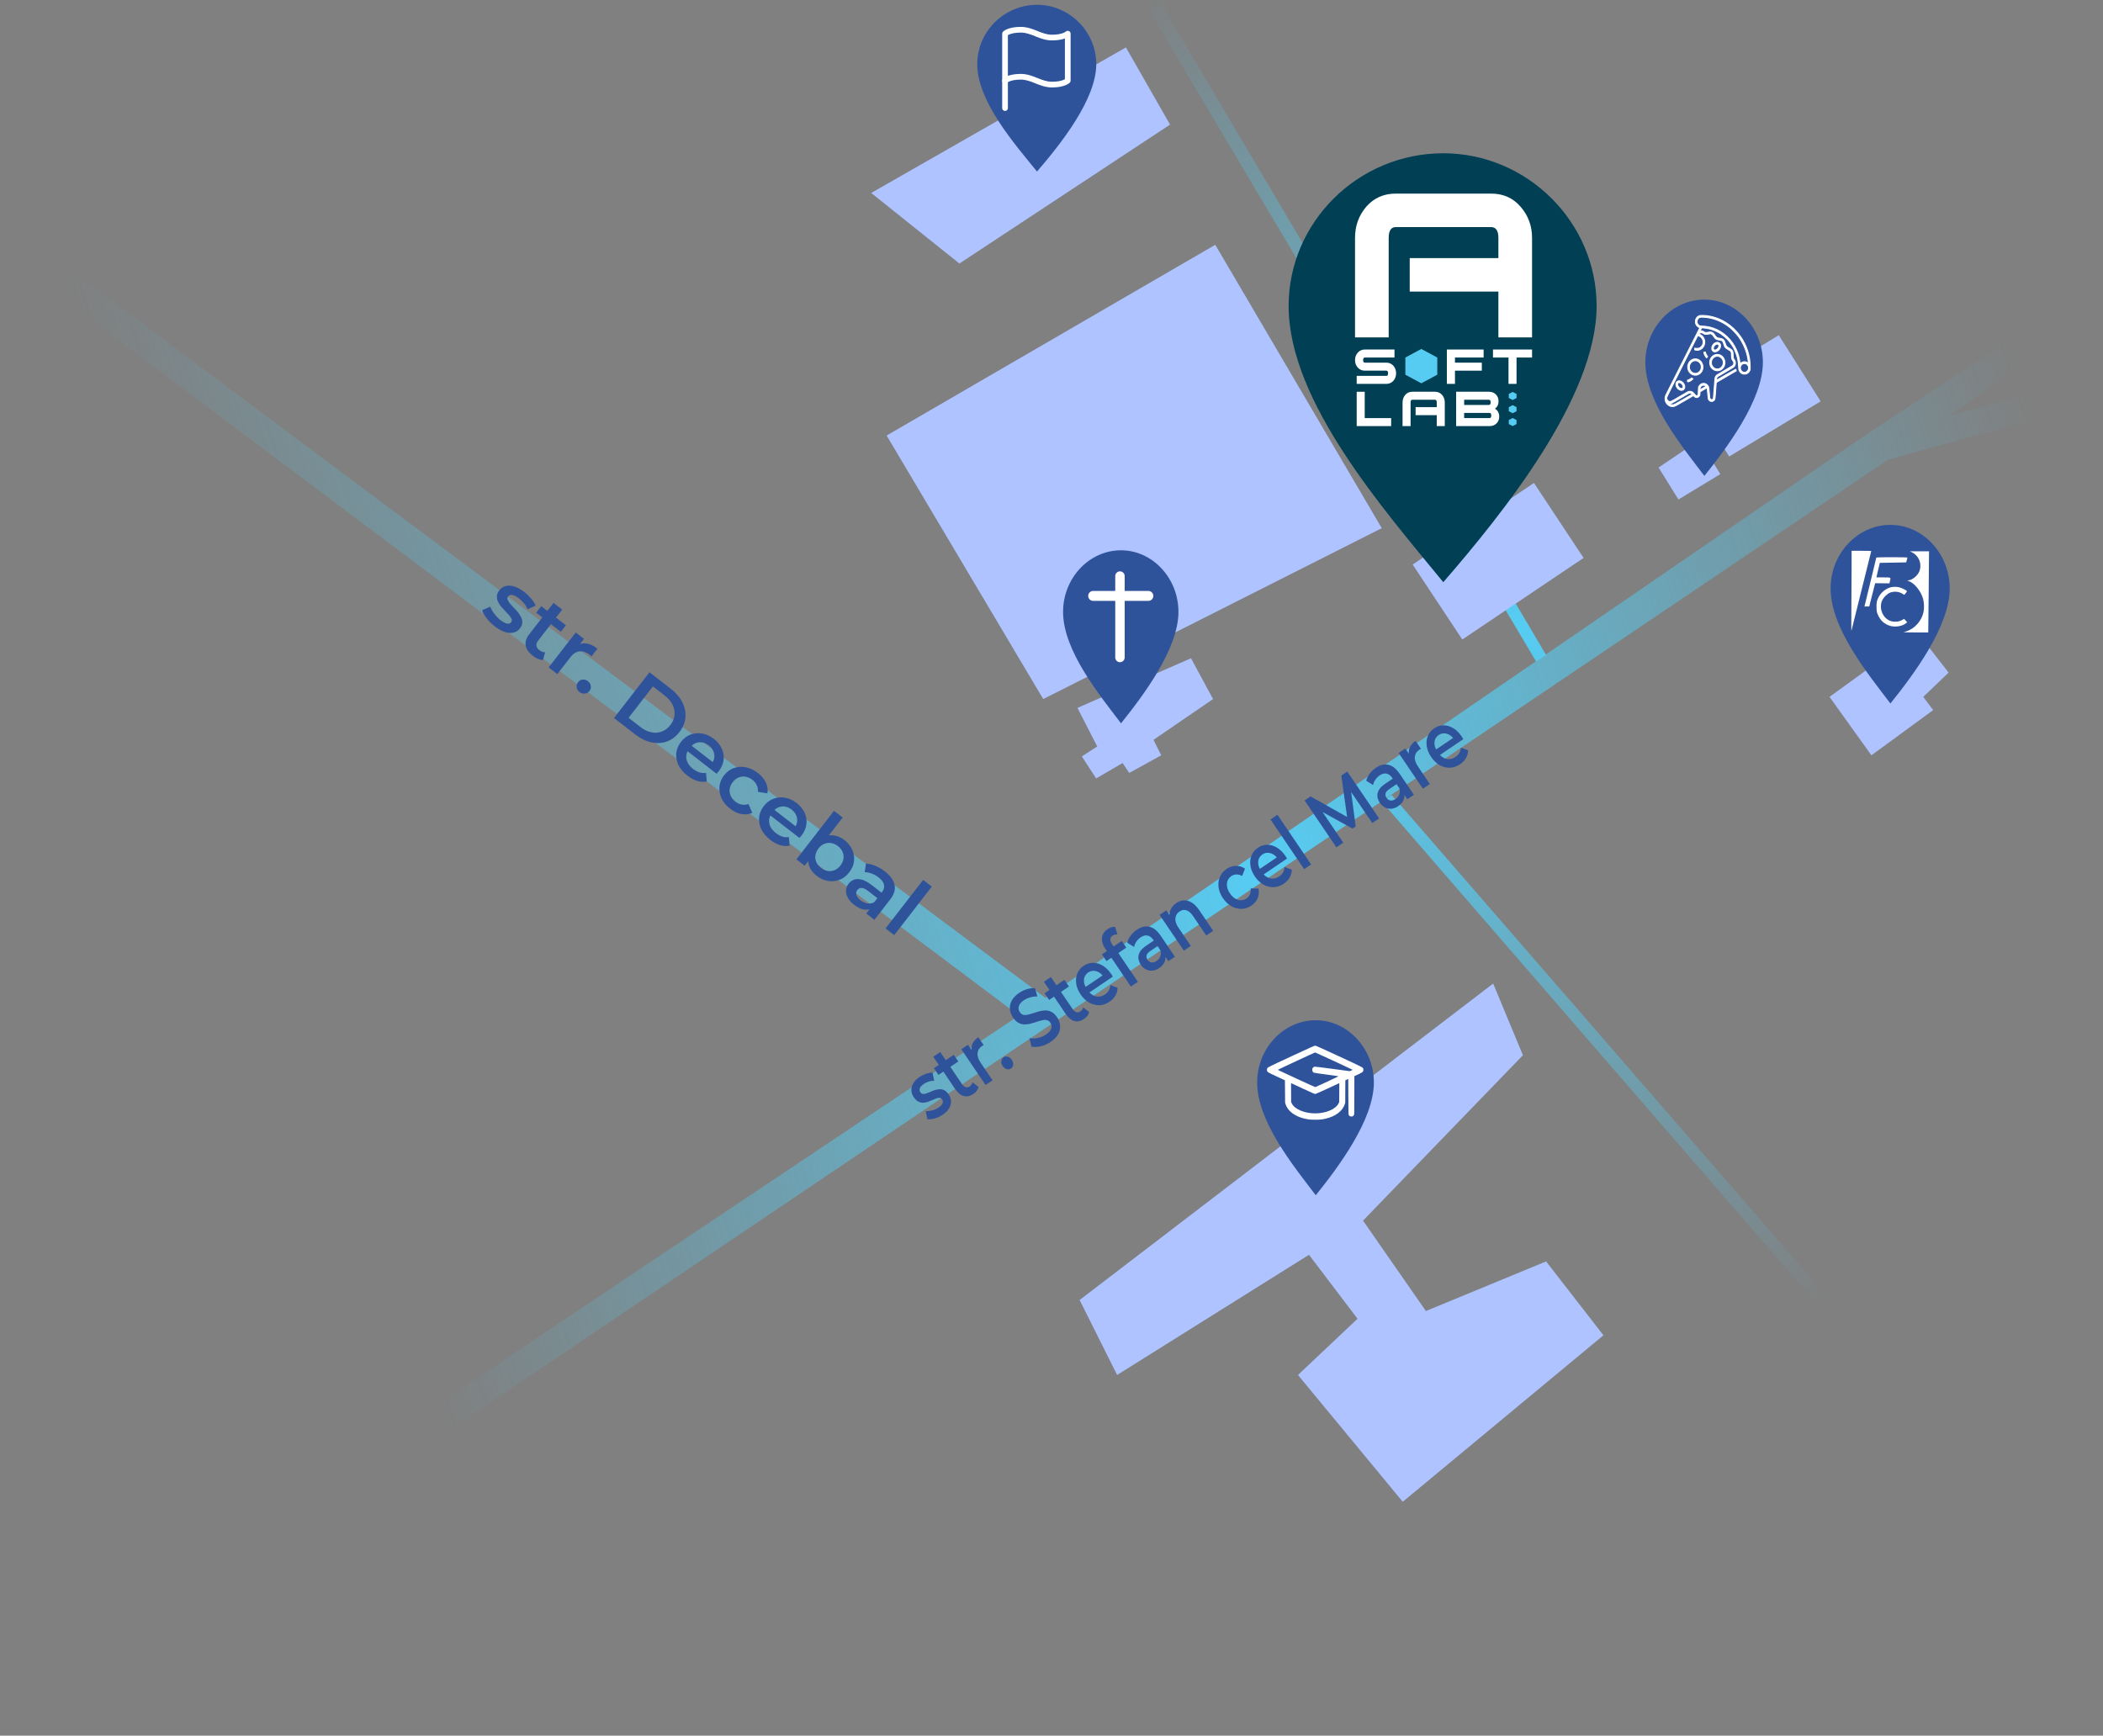 <svg width="464" height="383" viewBox="0 0 464 383" fill="none" xmlns="http://www.w3.org/2000/svg">
<rect x="0" y="0" width="464" height="383" fill="#808080" stroke="none"/>
<path d="M0 47.933L230.662 220.199L412.174 95.622L450.131 70.561L453.294 75.184L430.179 91.729L460.107 83.457L464 88.323L416.554 101.462L0 382.49V374.46L224.822 224.092L0 55.476V47.933Z" fill="url(#paint0_linear_205_2957)"/>
<path fill-rule="evenodd" clip-rule="evenodd" d="M338.937 145.988L253.047 1.46L255.723 0L341.127 144.529L338.937 145.988ZM304.873 176.889L400.739 287.597L402.928 285.894L307.063 175.429L304.873 176.889Z" fill="url(#paint1_linear_205_2957)"/>
<path d="M329.447 217.036L238.204 286.868L246.477 303.413L288.813 276.892L299.519 291.004L286.38 303.413L309.495 331.394L353.778 294.654L341.126 278.352L314.605 289.301L300.736 269.349L336.016 232.852L329.447 217.036Z" fill="#AEC3FF"/>
<path d="M423.123 139.662L403.658 153.775L412.904 166.67L426.53 156.694L424.34 153.775L429.936 148.422L423.123 139.662Z" fill="#AEC3FF"/>
<path d="M262.779 145.259L237.718 156.208L242.097 164.724L238.691 166.913L241.854 171.78L247.694 168.373L249.154 170.563L256.21 166.67L254.506 163.264L267.645 154.261L262.779 145.259Z" fill="#AEC3FF"/>
<path d="M195.624 96.109L268.132 54.016L304.872 116.548L230.175 154.261L195.624 96.109Z" fill="#AEC3FF"/>
<path d="M370.324 110.221L365.944 103.165L374.947 97.082L379.57 104.625L370.324 110.221Z" fill="#AEC3FF"/>
<path d="M381.516 100.732L372.514 86.133L392.465 73.968L401.711 88.566L381.516 100.732Z" fill="#AEC3FF"/>
<path d="M211.683 58.152L192.218 42.58L248.423 10.463L258.156 27.495L211.683 58.152Z" fill="#AEC3FF"/>
<path d="M322.634 141.122L311.685 124.577L338.449 106.572L349.398 123.117L322.634 141.122Z" fill="#AEC3FF"/>
<path d="M208.002 245.983C207.452 246.356 206.866 246.631 206.244 246.808C205.623 246.97 205.082 247.028 204.619 246.982L204.259 245.177C204.708 245.204 205.187 245.152 205.698 245.022C206.208 244.891 206.669 244.687 207.079 244.409C207.563 244.081 207.858 243.766 207.965 243.464C208.08 243.156 208.047 242.869 207.867 242.603C207.72 242.386 207.536 242.274 207.315 242.266C207.087 242.248 206.834 242.29 206.556 242.392C206.278 242.494 205.974 242.62 205.646 242.771C205.325 242.917 204.99 243.05 204.642 243.171C204.294 243.277 203.948 243.332 203.603 243.336C203.252 243.329 202.909 243.238 202.574 243.063C202.24 242.887 201.919 242.572 201.612 242.119C201.271 241.617 201.096 241.102 201.087 240.577C201.072 240.041 201.21 239.53 201.504 239.044C201.798 238.542 202.241 238.091 202.832 237.691C203.275 237.391 203.762 237.147 204.294 236.959C204.825 236.772 205.312 236.686 205.754 236.703L206.115 238.507C205.649 238.492 205.23 238.553 204.857 238.691C204.485 238.814 204.143 238.981 203.831 239.192C203.363 239.509 203.071 239.829 202.955 240.152C202.847 240.47 202.88 240.757 203.053 241.013C203.214 241.249 203.408 241.377 203.635 241.395C203.863 241.413 204.119 241.376 204.404 241.284C204.689 241.191 204.991 241.072 205.312 240.927C205.634 240.766 205.969 240.633 206.316 240.527C206.663 240.421 207.009 240.366 207.354 240.363C207.701 240.344 208.041 240.422 208.376 240.598C208.71 240.774 209.028 241.083 209.328 241.527C209.662 242.019 209.829 242.531 209.83 243.063C209.839 243.588 209.692 244.105 209.389 244.612C209.08 245.109 208.617 245.566 208.002 245.983Z" fill="#2F539B"/>
<path d="M214.78 241.391C214.058 241.88 213.349 242.036 212.655 241.86C211.954 241.674 211.306 241.142 210.712 240.265L205.915 233.186L207.454 232.144L212.221 239.178C212.475 239.553 212.749 239.791 213.046 239.892C213.35 239.987 213.646 239.938 213.933 239.743C214.277 239.51 214.491 239.207 214.574 238.834L215.896 239.858C215.836 240.157 215.704 240.441 215.502 240.707C215.299 240.974 215.059 241.202 214.78 241.391ZM207.055 237.201L206.054 235.723L210.436 232.754L211.437 234.232L207.055 237.201Z" fill="#2F539B"/>
<path d="M217.452 239.429L212.105 231.537L213.569 230.544L215.041 232.717L214.438 232.198C214.275 231.533 214.309 230.92 214.54 230.361C214.78 229.796 215.216 229.299 215.848 228.871L217.04 230.63C216.961 230.655 216.892 230.686 216.835 230.725C216.771 230.754 216.71 230.788 216.653 230.827C216.07 231.222 215.747 231.743 215.682 232.39C215.611 233.028 215.85 233.751 216.397 234.559L218.991 238.386L217.452 239.429Z" fill="#2F539B"/>
<path d="M223.063 235.778C222.784 235.967 222.469 236.015 222.119 235.921C221.762 235.818 221.463 235.59 221.223 235.235C220.969 234.861 220.867 234.498 220.917 234.148C220.961 233.788 221.122 233.513 221.401 233.324C221.68 233.135 221.994 233.087 222.345 233.181C222.689 233.264 222.987 233.493 223.241 233.867C223.482 234.222 223.583 234.584 223.547 234.954C223.503 235.314 223.342 235.589 223.063 235.778Z" fill="#2F539B"/>
<path d="M231.826 229.904C231.153 230.36 230.432 230.683 229.663 230.874C228.888 231.054 228.196 231.085 227.588 230.965L227.13 229.097C227.695 229.189 228.305 229.17 228.961 229.042C229.617 228.914 230.211 228.67 230.745 228.308C231.196 228.002 231.521 227.696 231.72 227.389C231.919 227.081 232.017 226.785 232.015 226.499C232.006 226.203 231.915 225.927 231.741 225.671C231.527 225.355 231.263 225.168 230.947 225.109C230.625 225.04 230.275 225.054 229.898 225.151C229.523 225.233 229.117 225.35 228.681 225.501C228.253 225.648 227.811 225.782 227.355 225.904C226.901 226.011 226.452 226.063 226.008 226.062C225.565 226.046 225.13 225.924 224.701 225.697C224.272 225.47 223.87 225.081 223.496 224.529C223.116 223.968 222.892 223.372 222.824 222.742C222.758 222.097 222.886 221.464 223.208 220.843C223.531 220.207 224.087 219.622 224.874 219.089C225.391 218.738 225.958 218.47 226.573 218.282C227.189 218.095 227.785 218.022 228.363 218.061L228.87 219.896C228.297 219.882 227.762 219.949 227.265 220.099C226.762 220.239 226.321 220.437 225.944 220.693C225.5 220.993 225.183 221.302 224.991 221.619C224.807 221.931 224.719 222.234 224.728 222.53C224.745 222.821 224.844 223.099 225.024 223.365C225.238 223.68 225.501 223.875 225.816 223.95C226.131 224.009 226.473 223.993 226.842 223.901C227.219 223.804 227.629 223.684 228.072 223.542C228.508 223.39 228.95 223.256 229.398 223.14C229.854 223.018 230.299 222.96 230.735 222.967C231.179 222.968 231.611 223.085 232.032 223.317C232.461 223.544 232.859 223.928 233.226 224.47C233.6 225.022 233.82 225.62 233.886 226.265C233.954 226.895 233.826 227.528 233.503 228.164C233.173 228.791 232.614 229.37 231.826 229.904Z" fill="#2F539B"/>
<path d="M239.192 224.848C238.47 225.337 237.762 225.494 237.068 225.317C236.367 225.131 235.719 224.599 235.125 223.723L230.328 216.644L231.867 215.601L236.634 222.636C236.887 223.01 237.162 223.248 237.458 223.349C237.763 223.445 238.058 223.395 238.346 223.201C238.69 222.967 238.904 222.664 238.987 222.292L240.309 223.315C240.249 223.615 240.117 223.898 239.915 224.165C239.712 224.431 239.471 224.659 239.192 224.848ZM231.468 220.658L230.467 219.181L234.849 216.211L235.85 217.689L231.468 220.658Z" fill="#2F539B"/>
<path d="M244.808 221.043C244.078 221.538 243.321 221.799 242.537 221.827C241.756 221.839 241.006 221.642 240.288 221.237C239.579 220.827 238.961 220.232 238.433 219.454C237.899 218.666 237.572 217.874 237.452 217.078C237.333 216.267 237.412 215.517 237.687 214.827C237.97 214.132 238.44 213.562 239.096 213.117C239.736 212.684 240.42 212.465 241.148 212.46C241.875 212.456 242.59 212.662 243.291 213.078C243.992 213.495 244.623 214.117 245.184 214.944C245.237 215.023 245.293 215.114 245.352 215.219C245.418 215.317 245.478 215.413 245.53 215.508L240.052 219.219L239.221 217.993L243.886 214.832L243.543 215.624C243.244 215.166 242.896 214.82 242.498 214.586C242.1 214.352 241.691 214.234 241.271 214.232C240.858 214.224 240.467 214.345 240.098 214.595C239.72 214.851 239.455 215.175 239.301 215.566C239.156 215.952 239.121 216.378 239.197 216.844C239.275 217.295 239.474 217.756 239.795 218.229L239.995 218.525C240.315 218.998 240.689 219.355 241.117 219.598C241.544 219.84 241.989 219.948 242.451 219.923C242.913 219.898 243.357 219.74 243.784 219.451C244.153 219.201 244.438 218.907 244.64 218.569C244.842 218.231 244.958 217.836 244.987 217.385L246.583 217.964C246.568 218.578 246.412 219.151 246.114 219.683C245.818 220.2 245.383 220.653 244.808 221.043Z" fill="#2F539B"/>
<path d="M249.515 217.703L243.866 209.367C243.306 208.54 243.059 207.743 243.128 206.978C243.197 206.198 243.61 205.552 244.365 205.04C244.636 204.857 244.913 204.719 245.198 204.627C245.491 204.529 245.769 204.498 246.034 204.535L246.557 206.208C246.368 206.177 246.184 206.187 246.003 206.238C245.815 206.279 245.643 206.352 245.487 206.458C245.167 206.675 244.998 206.947 244.981 207.275C244.957 207.593 245.089 207.964 245.376 208.388L245.977 209.274L246.587 210.069L251.053 216.66L249.515 217.703ZM244.125 212.082L243.124 210.604L247.506 207.635L248.507 209.112L244.125 212.082Z" fill="#2F539B"/>
<path d="M257.778 212.103L256.697 210.507L256.38 210.225L254.487 207.432C254.12 206.89 253.701 206.563 253.23 206.451C252.752 206.329 252.239 206.455 251.689 206.827C251.32 207.077 251.001 207.394 250.734 207.776C250.474 208.153 250.305 208.548 250.226 208.962L248.711 208.025C248.844 207.461 249.099 206.936 249.476 206.45C249.855 205.949 250.307 205.521 250.832 205.165C251.784 204.52 252.705 204.298 253.596 204.5C254.488 204.686 255.322 205.35 256.096 206.493L259.231 211.119L257.778 212.103ZM255.78 213.608C255.288 213.941 254.791 214.135 254.288 214.188C253.778 214.231 253.301 214.145 252.855 213.929C252.411 213.698 252.036 213.356 251.729 212.903C251.428 212.459 251.244 212.002 251.176 211.531C251.116 211.053 251.217 210.575 251.479 210.096C251.741 209.617 252.204 209.152 252.869 208.701L254.777 207.409L255.608 208.635L253.811 209.853C253.286 210.209 253.003 210.551 252.963 210.881C252.916 211.2 252.992 211.507 253.193 211.803C253.42 212.138 253.711 212.329 254.066 212.376C254.421 212.423 254.795 212.313 255.189 212.046C255.567 211.79 255.833 211.459 255.988 211.052C256.152 210.639 256.162 210.186 256.02 209.693L257.029 210.626C257.195 211.19 257.172 211.73 256.96 212.247C256.756 212.759 256.363 213.213 255.78 213.608Z" fill="#2F539B"/>
<path d="M259.527 199.273C260.052 198.917 260.603 198.723 261.18 198.692C261.766 198.654 262.351 198.811 262.936 199.162C263.515 199.504 264.074 200.073 264.615 200.871L267.679 205.394L266.141 206.436L263.237 202.15C262.763 201.451 262.269 201.023 261.757 200.867C261.252 200.706 260.754 200.792 260.262 201.126C259.9 201.37 259.641 201.676 259.482 202.042C259.323 202.409 259.286 202.822 259.37 203.282C259.456 203.727 259.679 204.216 260.04 204.748L262.744 208.738L261.205 209.781L255.858 201.889L257.322 200.896L258.764 203.024L258.065 202.549C257.954 201.891 258.026 201.282 258.281 200.721C258.537 200.145 258.953 199.662 259.527 199.273Z" fill="#2F539B"/>
<path d="M276.119 199.826C275.429 200.293 274.697 200.538 273.922 200.56C273.148 200.566 272.402 200.367 271.685 199.962C270.967 199.557 270.345 198.965 269.817 198.187C269.283 197.399 268.965 196.601 268.861 195.795C268.751 194.978 268.845 194.217 269.145 193.51C269.453 192.799 269.951 192.209 270.641 191.742C271.281 191.308 271.95 191.085 272.647 191.072C273.347 191.044 274.027 191.244 274.689 191.673L274.068 193.301C273.617 193.06 273.188 192.948 272.781 192.966C272.382 192.977 272.018 193.094 271.69 193.317C271.312 193.573 271.039 193.902 270.869 194.305C270.699 194.708 270.654 195.154 270.736 195.646C270.81 196.127 271.021 196.624 271.368 197.136C271.716 197.648 272.102 198.033 272.528 198.291C272.947 198.539 273.376 198.658 273.813 198.65C274.25 198.641 274.657 198.509 275.035 198.253C275.363 198.031 275.607 197.736 275.765 197.37C275.932 196.998 275.987 196.558 275.931 196.05L277.673 196.077C277.819 196.84 277.756 197.552 277.484 198.21C277.214 198.854 276.759 199.392 276.119 199.826Z" fill="#2F539B"/>
<path d="M283.248 194.995C282.518 195.49 281.761 195.751 280.978 195.779C280.196 195.791 279.446 195.594 278.728 195.189C278.019 194.779 277.401 194.184 276.873 193.406C276.339 192.618 276.012 191.826 275.892 191.03C275.774 190.219 275.852 189.469 276.127 188.779C276.41 188.084 276.88 187.514 277.537 187.069C278.177 186.636 278.86 186.417 279.588 186.412C280.315 186.408 281.03 186.614 281.731 187.03C282.432 187.447 283.063 188.069 283.624 188.896C283.677 188.975 283.733 189.067 283.792 189.171C283.858 189.269 283.918 189.365 283.97 189.46L278.492 193.171L277.661 191.945L282.326 188.784L281.983 189.577C281.684 189.118 281.336 188.772 280.938 188.538C280.541 188.304 280.131 188.186 279.711 188.184C279.298 188.176 278.907 188.297 278.538 188.547C278.16 188.803 277.895 189.127 277.741 189.518C277.596 189.904 277.561 190.33 277.637 190.796C277.715 191.247 277.914 191.708 278.235 192.181L278.435 192.477C278.755 192.95 279.129 193.307 279.557 193.55C279.985 193.792 280.429 193.9 280.891 193.875C281.353 193.85 281.797 193.692 282.224 193.403C282.593 193.153 282.878 192.859 283.08 192.521C283.282 192.183 283.398 191.788 283.428 191.337L285.023 191.916C285.008 192.53 284.852 193.103 284.554 193.635C284.258 194.152 283.823 194.605 283.248 194.995Z" fill="#2F539B"/>
<path d="M287.745 191.796L280.315 180.831L281.853 179.788L289.284 190.754L287.745 191.796Z" fill="#2F539B"/>
<path d="M294.853 186.98L287.843 176.635L289.16 175.743L298.043 180.742L297.354 181.21L295.942 171.147L297.259 170.255L304.281 180.591L302.767 181.617L297.678 174.133L297.998 173.916L299.123 182.362L298.409 182.845L290.932 178.703L291.302 178.453L296.379 185.946L294.853 186.98Z" fill="#2F539B"/>
<path d="M310.51 176.37L309.429 174.774L309.112 174.493L307.219 171.7C306.852 171.158 306.433 170.831 305.962 170.719C305.484 170.597 304.97 170.722 304.421 171.095C304.051 171.345 303.733 171.661 303.465 172.044C303.206 172.421 303.037 172.816 302.957 173.229L301.443 172.293C301.576 171.729 301.831 171.204 302.208 170.718C302.587 170.217 303.039 169.788 303.564 169.433C304.516 168.788 305.437 168.566 306.328 168.767C307.22 168.953 308.054 169.618 308.828 170.761L311.963 175.386L310.51 176.37ZM308.512 177.875C308.02 178.209 307.523 178.402 307.02 178.455C306.51 178.499 306.033 178.412 305.587 178.197C305.143 177.966 304.768 177.623 304.461 177.17C304.16 176.727 303.976 176.269 303.908 175.798C303.848 175.321 303.949 174.843 304.211 174.363C304.473 173.884 304.936 173.419 305.601 172.969L307.509 171.676L308.34 172.903L306.543 174.12C306.018 174.476 305.735 174.819 305.695 175.148C305.648 175.467 305.724 175.775 305.925 176.07C306.152 176.405 306.443 176.596 306.798 176.643C307.153 176.69 307.527 176.58 307.921 176.313C308.299 176.058 308.565 175.726 308.72 175.319C308.884 174.906 308.894 174.454 308.752 173.961L309.761 174.894C309.927 175.457 309.904 175.997 309.692 176.515C309.488 177.027 309.095 177.48 308.512 177.875Z" fill="#2F539B"/>
<path d="M313.937 174.048L308.589 166.156L310.054 165.164L311.526 167.336L310.923 166.818C310.76 166.152 310.794 165.54 311.025 164.98C311.265 164.415 311.701 163.919 312.333 163.491L313.524 165.249C313.445 165.274 313.377 165.306 313.32 165.345C313.256 165.374 313.195 165.408 313.137 165.447C312.555 165.842 312.231 166.363 312.167 167.01C312.096 167.647 312.335 168.37 312.882 169.178L315.476 173.006L313.937 174.048Z" fill="#2F539B"/>
<path d="M322.145 168.637C321.415 169.132 320.658 169.393 319.874 169.421C319.093 169.433 318.343 169.237 317.625 168.832C316.916 168.421 316.298 167.827 315.77 167.048C315.236 166.26 314.909 165.468 314.789 164.673C314.67 163.862 314.749 163.111 315.024 162.422C315.307 161.727 315.777 161.157 316.433 160.712C317.073 160.278 317.757 160.059 318.485 160.055C319.212 160.051 319.927 160.257 320.628 160.673C321.329 161.089 321.96 161.711 322.521 162.539C322.574 162.618 322.63 162.709 322.689 162.813C322.755 162.912 322.815 163.008 322.867 163.102L317.389 166.814L316.558 165.587L321.223 162.426L320.88 163.219C320.581 162.76 320.233 162.414 319.835 162.18C319.437 161.947 319.028 161.829 318.607 161.826C318.195 161.818 317.804 161.939 317.435 162.19C317.057 162.445 316.792 162.769 316.638 163.161C316.493 163.547 316.458 163.973 316.534 164.439C316.612 164.889 316.811 165.351 317.132 165.824L317.332 166.119C317.652 166.592 318.026 166.95 318.454 167.192C318.881 167.434 319.326 167.543 319.788 167.517C320.25 167.492 320.694 167.335 321.12 167.046C321.49 166.795 321.775 166.501 321.977 166.163C322.179 165.825 322.295 165.43 322.324 164.979L323.92 165.558C323.905 166.172 323.749 166.745 323.451 167.278C323.155 167.795 322.719 168.248 322.145 168.637Z" fill="#2F539B"/>
<path d="M109.151 138.207C108.468 137.678 107.874 137.087 107.368 136.433C106.881 135.778 106.547 135.188 106.366 134.663L108.163 133.861C108.358 134.367 108.655 134.889 109.053 135.429C109.451 135.968 109.904 136.435 110.414 136.83C111.016 137.296 111.509 137.555 111.893 137.607C112.287 137.666 112.585 137.566 112.787 137.306C112.951 137.094 112.982 136.865 112.881 136.617C112.787 136.359 112.614 136.087 112.363 135.8C112.112 135.513 111.822 135.203 111.492 134.871C111.173 134.546 110.859 134.203 110.552 133.842C110.262 133.479 110.029 133.105 109.853 132.722C109.684 132.33 109.612 131.928 109.637 131.516C109.663 131.104 109.847 130.677 110.19 130.235C110.57 129.744 111.046 129.435 111.618 129.308C112.197 129.172 112.826 129.213 113.505 129.431C114.202 129.648 114.917 130.041 115.651 130.61C116.202 131.036 116.713 131.525 117.184 132.075C117.655 132.625 117.992 133.148 118.195 133.644L116.399 134.446C116.183 133.924 115.906 133.471 115.568 133.086C115.248 132.699 114.894 132.356 114.506 132.055C113.925 131.605 113.429 131.351 113.016 131.293C112.614 131.244 112.316 131.344 112.123 131.594C111.944 131.825 111.901 132.069 111.995 132.327C112.089 132.584 112.258 132.862 112.501 133.158C112.745 133.454 113.026 133.765 113.346 134.09C113.683 134.413 113.996 134.756 114.286 135.119C114.576 135.482 114.809 135.855 114.985 136.238C115.179 136.619 115.264 137.016 115.238 137.427C115.213 137.839 115.033 138.261 114.697 138.694C114.324 139.175 113.847 139.475 113.265 139.594C112.694 139.721 112.054 139.672 111.347 139.448C110.648 139.213 109.916 138.8 109.151 138.207Z" fill="#2F539B"/>
<path d="M117.571 144.733C116.674 144.038 116.149 143.284 115.995 142.472C115.849 141.65 116.107 140.811 116.771 139.955L122.128 133.042L124.04 134.524L118.716 141.393C118.433 141.759 118.31 142.118 118.347 142.47C118.394 142.83 118.596 143.148 118.953 143.425C119.381 143.756 119.82 143.927 120.269 143.937L119.809 145.636C119.451 145.635 119.075 145.552 118.681 145.386C118.288 145.219 117.918 145.002 117.571 144.733ZM118.3 135.203L119.418 133.76L124.862 137.979L123.744 139.422L118.3 135.203Z" fill="#2F539B"/>
<path d="M121.057 147.273L127.03 139.567L128.85 140.977L127.205 143.098L127.472 142.312C128.12 141.982 128.808 141.884 129.536 142.017C130.275 142.159 131.037 142.534 131.822 143.142L130.491 144.859C130.424 144.777 130.355 144.708 130.284 144.653C130.22 144.588 130.153 144.528 130.081 144.472C129.357 143.911 128.625 143.667 127.883 143.739C127.15 143.802 126.477 144.228 125.865 145.017L122.969 148.755L121.057 147.273Z" fill="#2F539B"/>
<path d="M127.863 152.709C127.516 152.44 127.306 152.101 127.233 151.69C127.167 151.269 127.269 150.886 127.537 150.539C127.82 150.174 128.166 149.98 128.575 149.958C128.991 149.926 129.373 150.045 129.719 150.313C130.066 150.582 130.276 150.922 130.349 151.333C130.43 151.734 130.328 152.117 130.045 152.483C129.776 152.829 129.43 153.023 129.007 153.065C128.591 153.096 128.209 152.978 127.863 152.709Z" fill="#2F539B"/>
<path d="M135.472 158.445L143.302 148.343L147.981 151.969C149.143 152.87 149.998 153.872 150.547 154.974C151.096 156.077 151.324 157.193 151.232 158.323C151.139 159.453 150.698 160.528 149.908 161.547C149.125 162.558 148.194 163.253 147.116 163.634C146.045 164.005 144.907 164.063 143.702 163.807C142.497 163.55 141.314 162.972 140.152 162.071L135.472 158.445ZM138.691 158.398L141.29 160.413C142.096 161.037 142.901 161.43 143.705 161.592C144.52 161.761 145.287 161.709 146.006 161.434C146.735 161.167 147.368 160.688 147.905 159.995C148.449 159.293 148.755 158.56 148.824 157.797C148.911 157.033 148.771 156.277 148.403 155.53C148.046 154.791 147.464 154.11 146.659 153.486L144.059 151.471L138.691 158.398Z" fill="#2F539B"/>
<path d="M151.683 171.17C150.775 170.466 150.111 169.682 149.688 168.816C149.284 167.948 149.124 167.069 149.209 166.181C149.305 165.3 149.647 164.479 150.236 163.719C150.833 162.949 151.537 162.409 152.348 162.099C153.178 161.787 154.039 161.707 154.932 161.861C155.835 162.022 156.694 162.418 157.51 163.05C158.305 163.666 158.887 164.379 159.255 165.188C159.624 165.997 159.755 166.838 159.65 167.711C159.544 168.584 159.178 169.425 158.552 170.233C158.492 170.31 158.42 170.393 158.335 170.481C158.261 170.577 158.185 170.665 158.107 170.743L151.303 165.47L152.231 164.272L158.026 168.763L156.986 168.558C157.34 168.123 157.545 167.659 157.602 167.164C157.659 166.669 157.584 166.187 157.376 165.718C157.178 165.257 156.85 164.849 156.392 164.493C155.923 164.13 155.435 163.906 154.929 163.822C154.433 163.746 153.949 163.802 153.477 163.99C153.022 164.177 152.616 164.501 152.258 164.963L152.035 165.252C151.677 165.713 151.472 166.209 151.42 166.739C151.369 167.269 151.472 167.788 151.731 168.296C151.989 168.805 152.384 169.264 152.914 169.675C153.373 170.031 153.838 170.283 154.309 170.433C154.781 170.583 155.271 170.624 155.78 170.557L155.943 172.462C155.263 172.582 154.557 172.535 153.825 172.322C153.11 172.107 152.396 171.723 151.683 171.17Z" fill="#2F539B"/>
<path d="M161.103 178.471C160.247 177.807 159.613 177.046 159.201 176.188C158.807 175.328 158.652 174.454 158.737 173.565C158.823 172.676 159.16 171.851 159.749 171.091C160.345 170.322 161.059 169.79 161.891 169.495C162.731 169.191 163.613 169.127 164.536 169.304C165.47 169.489 166.365 169.913 167.221 170.577C168.017 171.193 168.596 171.888 168.959 172.662C169.339 173.434 169.46 174.236 169.321 175.068L167.227 174.739C167.265 174.183 167.173 173.681 166.951 173.231C166.738 172.789 166.428 172.41 166.021 172.094C165.552 171.731 165.054 171.499 164.528 171.399C164.001 171.3 163.489 171.349 162.992 171.549C162.502 171.739 162.063 172.084 161.675 172.585C161.288 173.085 161.059 173.601 160.99 174.132C160.928 174.654 161.011 175.158 161.239 175.642C161.467 176.127 161.816 176.551 162.285 176.915C162.693 177.231 163.137 177.436 163.618 177.532C164.109 177.635 164.618 177.599 165.146 177.423L165.988 179.369C165.225 179.701 164.414 179.789 163.556 179.633C162.716 179.474 161.899 179.087 161.103 178.471Z" fill="#2F539B"/>
<path d="M169.961 185.335C169.054 184.632 168.389 183.848 167.967 182.982C167.563 182.114 167.403 181.235 167.488 180.347C167.583 179.466 167.926 178.645 168.515 177.885C169.111 177.115 169.815 176.575 170.627 176.265C171.456 175.953 172.317 175.873 173.21 176.026C174.114 176.187 174.973 176.584 175.789 177.216C176.584 177.832 177.166 178.545 177.534 179.354C177.902 180.163 178.034 181.004 177.928 181.877C177.823 182.75 177.457 183.591 176.83 184.399C176.771 184.476 176.699 184.559 176.614 184.647C176.539 184.743 176.463 184.831 176.386 184.909L169.581 179.636L170.509 178.438L176.305 182.929L175.265 182.724C175.618 182.289 175.823 181.824 175.88 181.33C175.937 180.835 175.862 180.353 175.655 179.884C175.457 179.423 175.129 179.015 174.67 178.659C174.201 178.296 173.714 178.072 173.208 177.988C172.712 177.912 172.228 177.968 171.756 178.156C171.301 178.343 170.895 178.667 170.537 179.129L170.313 179.417C169.955 179.879 169.75 180.375 169.699 180.905C169.647 181.435 169.751 181.954 170.009 182.462C170.268 182.971 170.662 183.43 171.193 183.841C171.651 184.197 172.116 184.449 172.588 184.599C173.059 184.749 173.549 184.79 174.059 184.723L174.222 186.628C173.542 186.748 172.836 186.701 172.103 186.488C171.389 186.273 170.675 185.889 169.961 185.335Z" fill="#2F539B"/>
<path d="M180.162 193.241C179.469 192.704 178.964 192.081 178.647 191.374C178.331 190.667 178.238 189.902 178.369 189.08C178.518 188.256 178.939 187.396 179.633 186.502C180.334 185.597 181.066 184.979 181.829 184.647C182.603 184.322 183.368 184.23 184.125 184.37C184.899 184.508 185.617 184.833 186.28 185.347C187.085 185.971 187.667 186.684 188.025 187.485C188.394 188.294 188.529 189.13 188.431 189.994C188.343 190.865 187.99 191.7 187.371 192.498C186.752 193.297 186.031 193.848 185.21 194.15C184.398 194.46 183.551 194.543 182.668 194.398C181.803 194.251 180.967 193.865 180.162 193.241ZM175.714 189.632L184.013 178.924L185.924 180.405L182.211 185.196L180.47 187.127L178.943 189.224L177.534 191.042L175.714 189.632ZM181.145 191.531C181.603 191.886 182.086 192.106 182.592 192.19C183.108 192.282 183.615 192.229 184.112 192.029C184.609 191.829 185.048 191.484 185.429 190.993C185.816 190.493 186.041 189.982 186.103 189.46C186.172 188.929 186.098 188.424 185.88 187.947C185.672 187.479 185.339 187.066 184.88 186.711C184.422 186.355 183.934 186.131 183.418 186.039C182.902 185.947 182.395 186.001 181.898 186.201C181.408 186.391 180.969 186.736 180.581 187.236C180.201 187.727 179.976 188.238 179.907 188.77C179.837 189.301 179.912 189.806 180.13 190.282C180.348 190.759 180.686 191.175 181.145 191.531Z" fill="#2F539B"/>
<path d="M191.124 201.575L192.332 200.016L192.482 199.601L194.596 196.874C195.006 196.344 195.154 195.805 195.042 195.256C194.936 194.697 194.542 194.153 193.859 193.623C193.401 193.268 192.895 192.984 192.342 192.771C191.799 192.566 191.281 192.465 190.789 192.468L191.058 190.574C191.742 190.596 192.445 190.764 193.166 191.076C193.904 191.386 194.599 191.794 195.252 192.3C196.434 193.217 197.138 194.193 197.363 195.23C197.605 196.265 197.294 197.34 196.429 198.456L192.928 202.973L191.124 201.575ZM188.476 199.685C187.865 199.211 187.404 198.7 187.094 198.152C186.792 197.594 186.648 197.043 186.661 196.499C186.693 195.954 186.88 195.46 187.223 195.017C187.558 194.584 187.967 194.278 188.45 194.097C188.943 193.925 189.517 193.931 190.173 194.116C190.829 194.301 191.57 194.714 192.396 195.354L194.766 197.191L193.838 198.388L191.605 196.658C190.953 196.152 190.436 195.914 190.055 195.942C189.682 195.961 189.383 196.114 189.16 196.403C188.906 196.73 188.842 197.096 188.969 197.502C189.095 197.908 189.402 198.3 189.892 198.68C190.361 199.043 190.857 199.266 191.381 199.348C191.914 199.439 192.416 199.35 192.884 199.082L192.367 200.413C191.833 200.723 191.229 200.817 190.556 200.696C189.893 200.583 189.2 200.246 188.476 199.685Z" fill="#2F539B"/>
<path d="M195.381 204.874L203.68 194.166L205.592 195.647L197.293 206.356L195.381 204.874Z" fill="#2F539B"/>
<path fill-rule="evenodd" clip-rule="evenodd" d="M284.319 67.521C284.319 49.06 299.616 33.822 318.442 33.822C336.975 33.822 352.271 49.06 352.271 67.521C352.271 87.739 331.386 113.526 318.442 128.47C305.499 112.647 284.319 88.618 284.319 67.521Z" fill="#003F54"/>
<path d="M308.033 82.368C308.033 83.006 307.841 83.551 307.457 84.002C307.043 84.473 306.522 84.709 305.892 84.709H299.337V82.942H305.892C306.138 82.942 306.261 82.751 306.261 82.368C306.261 81.986 306.138 81.794 305.892 81.794H301.123C300.493 81.794 299.972 81.559 299.558 81.088C299.165 80.646 298.968 80.106 298.968 79.468C298.968 78.83 299.17 78.281 299.573 77.82C299.977 77.358 300.493 77.128 301.123 77.128H307.678V78.894H301.123C300.877 78.894 300.754 79.085 300.754 79.468C300.754 79.841 300.877 80.028 301.123 80.028H305.892C306.522 80.028 307.043 80.263 307.457 80.734C307.841 81.186 308.033 81.73 308.033 82.368Z" fill="white"/>
<path d="M327.341 78.894H321.022V80.028H326.943V81.794H321.022V84.709H319.236V77.128H327.341V78.894Z" fill="white"/>
<path d="M338.03 78.894H334.605V84.709H332.833V78.894H329.408V77.128H338.03V78.894Z" fill="white"/>
<path d="M306.94 94.027H299.337V86.446H301.108V92.261H306.94V94.027Z" fill="white"/>
<path d="M318.772 94.027H317V91.613H312.335V89.847H317V88.787C317 88.404 316.872 88.213 316.616 88.213H311.597C311.351 88.213 311.228 88.404 311.228 88.787V94.027H309.456V88.787C309.456 88.149 309.653 87.599 310.047 87.138C310.45 86.677 310.967 86.446 311.597 86.446H316.616C317.256 86.446 317.773 86.677 318.167 87.138C318.57 87.599 318.772 88.149 318.772 88.787V94.027Z" fill="white"/>
<path d="M329.854 90.185C330.474 90.568 330.784 91.152 330.784 91.937C330.784 92.506 330.602 92.987 330.238 93.38C329.844 93.811 329.313 94.027 328.644 94.027H321.277V86.446H328.511C329.18 86.446 329.712 86.662 330.105 87.094C330.46 87.486 330.637 87.967 330.637 88.537C330.637 89.243 330.376 89.793 329.854 90.185ZM328.511 89.361C328.767 89.361 328.895 89.169 328.895 88.787C328.895 88.404 328.767 88.213 328.511 88.213H323.048V89.361H328.511ZM328.644 92.261C328.9 92.261 329.028 92.07 329.028 91.687C329.028 91.304 328.9 91.113 328.644 91.113H323.048V92.261H328.644Z" fill="white"/>
<path d="M313.596 77.001L317.118 78.897V82.687L313.596 84.582L310.073 82.687V78.897L313.596 77.001Z" fill="#56CCF2"/>
<path d="M333.749 92.242L334.605 92.688V93.579L333.749 94.025L332.893 93.579V92.688L333.749 92.242Z" fill="#56CCF2"/>
<path d="M333.749 86.486L334.605 86.932V87.824L333.749 88.27L332.893 87.824V86.932L333.749 86.486Z" fill="#56CCF2"/>
<path d="M333.749 89.405L334.605 89.851V90.742L333.749 91.188L332.893 90.742V89.851L333.749 89.405Z" fill="#56CCF2"/>
<path d="M338.03 74.445H330.601V64.343H311.039V56.951H330.601V52.515C330.601 50.914 330.065 50.113 328.992 50.113H307.944C306.912 50.113 306.396 50.914 306.396 52.515V74.445H298.968V52.515C298.968 49.846 299.793 47.546 301.444 45.616C303.136 43.686 305.303 42.721 307.944 42.721H328.992C331.674 42.721 333.841 43.686 335.492 45.616C337.184 47.546 338.03 49.846 338.03 52.515V74.445Z" fill="white"/>
<path fill-rule="evenodd" clip-rule="evenodd" d="M403.9 129.853C403.9 122.165 409.815 115.82 417.095 115.82C424.262 115.82 430.177 122.165 430.177 129.853C430.177 138.273 422.1 149.011 417.095 155.235C412.09 148.645 403.9 138.639 403.9 129.853Z" fill="#2F539B"/>
<path fill-rule="evenodd" clip-rule="evenodd" d="M408.528 125.322C408.528 127.399 408.506 131.421 408.48 134.259C408.454 137.098 408.46 139.322 408.492 139.203C408.61 138.769 412.869 121.629 412.869 121.588C412.869 121.565 411.893 121.547 410.699 121.547H408.528L408.528 125.322ZM421.841 121.875C423.404 122.638 424.115 124.476 423.471 126.088C423.067 127.097 421.863 128.048 420.954 128.073C420.748 128.079 420.779 128.109 421.109 128.22C422.363 128.642 423.794 130.381 424.29 132.086C424.537 132.934 424.58 134.278 424.387 135.128C423.958 137.017 422.479 138.685 420.699 139.288L419.988 139.529L422.704 139.558C424.198 139.574 425.431 139.574 425.444 139.558C425.456 139.542 425.5 135.507 425.541 130.592L425.614 121.655L423.508 121.658L421.401 121.66L421.841 121.875ZM413.98 123.025C413.98 123.061 413.634 124.516 413.211 126.258C412.788 127.999 412.201 130.414 411.908 131.624L411.374 133.824H411.899H412.424L413.076 131.259L413.728 128.693L415.305 128.71L416.882 128.727L416.996 128.24C417.202 127.361 417.294 127.414 415.557 127.414H414.004L414.377 125.811L414.75 124.209L417.661 124.154L420.572 124.1L420.707 123.611C420.782 123.342 420.844 123.085 420.845 123.041C420.845 122.996 419.301 122.959 417.413 122.959C415.525 122.959 413.98 122.989 413.98 123.025ZM417.181 129.597C415.971 129.904 414.887 130.847 414.355 132.056C414.057 132.733 414.031 132.88 414.031 133.879C414.032 134.838 414.064 135.041 414.312 135.61C414.872 136.901 415.694 137.672 416.941 138.08C418.097 138.458 419.721 138.207 420.543 137.524L420.796 137.314L420.457 136.938L420.119 136.562L419.603 136.85C418.886 137.251 417.797 137.306 416.994 136.981C415.452 136.358 414.627 134.472 415.159 132.784C415.416 131.966 416.39 130.964 417.161 130.723C418.001 130.46 418.938 130.548 419.63 130.953L420.162 131.264L420.453 130.913C420.614 130.72 420.745 130.52 420.745 130.47C420.745 130.309 419.605 129.724 419.049 129.599C418.429 129.459 417.728 129.459 417.181 129.597Z" fill="white"/>
<path fill-rule="evenodd" clip-rule="evenodd" d="M277.378 238.881C277.378 231.348 283.174 225.13 290.307 225.13C297.33 225.13 303.126 231.348 303.126 238.881C303.126 247.132 295.212 257.654 290.307 263.752C285.403 257.295 277.378 247.49 277.378 238.881Z" fill="#2F539B"/>
<path fill-rule="evenodd" clip-rule="evenodd" d="M284.936 233.088C279.452 235.632 279.612 235.548 279.549 235.91C279.533 235.998 279.533 236.141 279.549 236.229C279.607 236.564 279.705 236.625 281.672 237.534L283.501 238.38L283.522 240.864L283.543 243.349L283.66 243.705C284.136 245.152 285.668 246.322 287.735 246.819C288.663 247.041 289.04 247.082 290.176 247.082C291.311 247.082 291.689 247.041 292.616 246.819C294.682 246.323 296.216 245.15 296.691 243.705L296.808 243.349L296.821 240.872L296.833 238.395L297.153 238.241L297.474 238.087L297.495 242.017C297.515 245.899 297.516 245.948 297.601 246.07C297.764 246.303 297.897 246.376 298.16 246.376C298.423 246.376 298.556 246.303 298.719 246.07C298.804 245.948 298.805 245.91 298.815 241.706L298.826 237.466L299.683 237.068C300.604 236.641 300.75 236.531 300.803 236.226C300.818 236.14 300.818 235.998 300.803 235.91C300.739 235.546 300.9 235.631 295.457 233.105C291.953 231.48 290.347 230.755 290.217 230.743C290.045 230.726 289.622 230.914 284.936 233.088ZM294.341 234.144C296.601 235.191 298.449 236.057 298.449 236.07C298.45 236.082 298.309 236.156 298.136 236.234L297.823 236.376L294.01 235.864C291.912 235.582 290.134 235.362 290.057 235.375C289.869 235.406 289.64 235.602 289.564 235.796C289.434 236.128 289.602 236.584 289.9 236.714C289.972 236.745 291.2 236.925 292.629 237.113C294.059 237.302 295.26 237.469 295.299 237.486C295.347 237.507 294.54 237.902 292.845 238.687C291.456 239.33 290.28 239.868 290.232 239.882C290.173 239.898 288.968 239.361 286.573 238.251C281.995 236.129 281.968 236.116 281.935 236.079C281.906 236.046 290.069 232.244 290.173 232.242C290.206 232.241 292.082 233.097 294.341 234.144ZM287.592 240.276C289.811 241.306 290.079 241.42 290.233 241.4C290.327 241.388 291.49 240.873 292.816 240.256C294.143 239.639 295.29 239.106 295.365 239.073L295.502 239.011L295.49 241.092L295.478 243.173L295.344 243.464C294.756 244.741 292.558 245.686 290.176 245.686C287.794 245.686 285.595 244.741 285.008 243.464L284.874 243.173L284.862 241.089L284.85 239.005L284.986 239.068C285.062 239.102 286.234 239.646 287.592 240.276Z" fill="white"/>
<path fill-rule="evenodd" clip-rule="evenodd" d="M234.555 135.027C234.555 127.58 240.285 121.433 247.337 121.433C254.279 121.433 260.009 127.58 260.009 135.027C260.009 143.183 252.185 153.585 247.337 159.614C242.489 153.231 234.555 143.538 234.555 135.027Z" fill="#2F539B"/>
<path fill-rule="evenodd" clip-rule="evenodd" d="M247.106 126.328C246.67 126.328 246.316 126.682 246.316 127.118V130.651H241.192C240.725 130.651 240.347 131.03 240.347 131.497C240.347 131.964 240.725 132.342 241.192 132.342H246.316V145.085C246.316 145.521 246.67 145.875 247.106 145.875C247.543 145.875 247.896 145.521 247.896 145.085V132.342H253.371C253.838 132.342 254.217 131.964 254.217 131.497C254.217 131.03 253.838 130.651 253.371 130.651H247.896V127.118C247.896 126.682 247.543 126.328 247.106 126.328Z" fill="white"/>
<path d="M246.316 130.651V130.901H246.566V130.651H246.316ZM240.347 131.497H240.097H240.347ZM246.316 132.342H246.566V132.092H246.316V132.342ZM247.896 132.342V132.092H247.646V132.342H247.896ZM247.896 130.651H247.646V130.901H247.896V130.651ZM246.566 127.118C246.566 126.82 246.808 126.578 247.106 126.578V126.078C246.532 126.078 246.066 126.544 246.066 127.118H246.566ZM246.566 130.651V127.118H246.066V130.651H246.566ZM241.192 130.901H246.316V130.401H241.192V130.901ZM240.597 131.497C240.597 131.168 240.863 130.901 241.192 130.901V130.401C240.587 130.401 240.097 130.891 240.097 131.497H240.597ZM241.192 132.092C240.863 132.092 240.597 131.826 240.597 131.497H240.097C240.097 132.102 240.587 132.592 241.192 132.592V132.092ZM246.316 132.092H241.192V132.592H246.316V132.092ZM246.566 145.085V132.342H246.066V145.085H246.566ZM247.106 145.625C246.808 145.625 246.566 145.383 246.566 145.085H246.066C246.066 145.659 246.532 146.125 247.106 146.125V145.625ZM247.646 145.085C247.646 145.383 247.405 145.625 247.106 145.625V146.125C247.681 146.125 248.146 145.659 248.146 145.085H247.646ZM247.646 132.342V145.085H248.146V132.342H247.646ZM253.371 132.092H247.896V132.592H253.371V132.092ZM253.967 131.497C253.967 131.826 253.7 132.092 253.371 132.092V132.592C253.976 132.592 254.467 132.102 254.467 131.497H253.967ZM253.371 130.901C253.7 130.901 253.967 131.168 253.967 131.497H254.467C254.467 130.891 253.976 130.401 253.371 130.401V130.901ZM247.896 130.901H253.371V130.401H247.896V130.901ZM247.646 127.118V130.651H248.146V127.118H247.646ZM247.106 126.578C247.405 126.578 247.646 126.82 247.646 127.118H248.146C248.146 126.544 247.681 126.078 247.106 126.078V126.578Z" fill="white"/>
<path fill-rule="evenodd" clip-rule="evenodd" d="M363.025 79.964C363.025 72.377 368.862 66.114 376.047 66.114C383.119 66.114 388.957 72.377 388.957 79.964C388.957 88.273 380.986 98.871 376.047 105.013C371.107 98.51 363.025 88.635 363.025 79.964Z" fill="#2F539B"/>
<path fill-rule="evenodd" clip-rule="evenodd" d="M374.983 69.645C374.602 69.78 374.336 70.03 374.168 70.415C374.088 70.596 374.072 70.689 374.072 70.967C374.072 71.246 374.088 71.338 374.169 71.522C374.308 71.838 374.501 72.049 374.792 72.199L375.042 72.329L374.663 73.073C373.546 75.27 367.684 86.882 367.571 87.122C367.226 87.855 367.334 88.638 367.858 89.199C368.246 89.613 368.757 89.791 369.285 89.694C369.587 89.638 369.727 89.563 372.143 88.16L373.631 87.295L373.778 87.445C373.977 87.647 374.127 87.721 374.338 87.721C374.577 87.721 374.815 87.588 374.951 87.377C375.047 87.23 375.062 87.168 375.08 86.834L375.101 86.457L375.873 86.009L376.645 85.561L376.672 85.687C376.687 85.757 376.74 86.299 376.791 86.893C376.87 87.831 376.893 87.997 376.968 88.151C377.193 88.621 377.782 88.731 378.161 88.376C378.402 88.149 378.41 88.105 378.539 86.187C378.612 85.114 378.674 84.42 378.699 84.392C378.722 84.368 379.716 83.785 380.909 83.098C382.101 82.41 383.091 81.835 383.108 81.82C383.136 81.794 383.005 81.468 382.966 81.468C382.956 81.468 382.018 82.006 380.881 82.665C379.744 83.323 378.787 83.873 378.754 83.886C378.702 83.908 378.696 83.885 378.711 83.722C378.732 83.499 378.835 83.245 378.953 83.127C378.999 83.081 379.805 82.599 380.744 82.057C381.684 81.514 382.508 81.013 382.575 80.944C382.965 80.546 383.009 79.863 382.674 79.415C382.424 79.083 382.42 79.065 382.395 78.361C382.376 77.804 382.362 77.686 382.292 77.532C382.172 77.264 381.947 77.06 381.497 76.809C380.936 76.497 380.864 76.407 380.672 75.791C380.408 74.943 380.204 74.758 379.402 74.643C378.812 74.558 378.739 74.511 378.39 73.995C378.073 73.525 377.874 73.356 377.559 73.286C377.383 73.247 377.282 73.253 376.864 73.327C376.312 73.425 376.262 73.417 375.905 73.188C375.69 73.049 375.468 72.992 375.249 73.019C375.178 73.028 375.12 73.028 375.12 73.019C375.12 72.962 375.441 72.37 375.48 72.353C375.569 72.317 376.521 72.424 376.967 72.521C379.481 73.068 381.63 74.836 382.744 77.274C383.292 78.474 383.535 79.507 383.603 80.917C383.632 81.511 383.643 81.585 383.737 81.788C383.862 82.062 384.078 82.292 384.345 82.439C384.525 82.537 384.586 82.549 384.896 82.549C385.208 82.549 385.268 82.537 385.453 82.436C385.71 82.297 385.925 82.066 386.061 81.782C386.163 81.568 386.164 81.559 386.16 80.878C386.146 78.546 385.376 76.167 384.01 74.231C382.235 71.715 379.666 70.106 376.753 69.688C376.144 69.601 375.175 69.577 374.983 69.645ZM376.204 70.023C378.287 70.225 380.137 71.004 381.809 72.383C382.268 72.761 383.263 73.834 383.615 74.33C384.74 75.915 385.477 77.761 385.703 79.56C385.725 79.733 385.751 79.94 385.761 80.019L385.779 80.164L385.575 80.033C385.09 79.72 384.517 79.759 384.08 80.133L383.943 80.251L383.926 80.161C383.917 80.112 383.881 79.877 383.847 79.639C383.694 78.573 383.303 77.426 382.765 76.473C381.513 74.251 379.549 72.73 377.205 72.169C376.727 72.055 375.913 71.951 375.485 71.951C375.323 71.95 375.132 71.923 375.028 71.885C374.689 71.761 374.422 71.357 374.422 70.967C374.422 70.587 374.688 70.174 375.013 70.051C375.206 69.978 375.638 69.968 376.204 70.023ZM375.802 73.573C376.163 73.81 376.298 73.828 376.902 73.72L377.42 73.628L377.622 73.727C377.8 73.814 377.857 73.874 378.086 74.216C378.507 74.846 378.605 74.91 379.314 75.021C380.032 75.134 380.095 75.191 380.334 75.931C380.415 76.183 380.506 76.439 380.536 76.5C380.636 76.704 380.868 76.895 381.343 77.165C381.761 77.402 381.826 77.453 381.913 77.611C382.006 77.781 382.012 77.827 382.032 78.439C382.055 79.149 382.089 79.277 382.333 79.577C382.551 79.845 382.599 80.135 382.474 80.43C382.436 80.519 382.35 80.636 382.282 80.691C382.214 80.745 381.431 81.21 380.541 81.723C379.652 82.236 378.869 82.7 378.802 82.754C378.628 82.894 378.471 83.142 378.41 83.373C378.379 83.488 378.295 84.474 378.209 85.727C378.127 86.913 378.044 87.916 378.024 87.956C377.954 88.095 377.798 88.193 377.647 88.193C377.531 88.193 377.477 88.166 377.38 88.063C377.238 87.911 377.244 87.947 377.14 86.679C377.055 85.632 377.024 85.441 376.904 85.225C376.424 84.355 375.239 84.401 374.823 85.305C374.74 85.485 374.733 85.555 374.714 86.285C374.704 86.718 374.681 87.104 374.664 87.142C374.627 87.227 374.455 87.328 374.348 87.328C374.211 87.328 374.077 87.222 373.852 86.936C373.614 86.633 373.387 86.455 373.153 86.388C372.957 86.331 372.67 86.336 372.504 86.4C372.429 86.428 371.553 86.935 370.557 87.525C368.578 88.699 368.564 88.706 368.23 88.569C368.034 88.489 367.826 88.253 367.767 88.045C367.735 87.93 367.735 87.839 367.766 87.678C367.797 87.518 368.649 85.8 371.187 80.779L374.567 74.094L374.697 74.105C375.053 74.137 375.477 74.493 375.657 74.911C375.747 75.119 375.763 75.205 375.763 75.491C375.763 75.789 375.75 75.854 375.644 76.085C375.418 76.576 374.992 76.877 374.515 76.883C374.373 76.885 374.189 76.872 374.106 76.854L373.957 76.822L373.895 76.989C373.862 77.081 373.842 77.163 373.851 77.173C373.887 77.212 374.304 77.298 374.458 77.298C375.481 77.298 376.288 76.281 376.119 75.205C376.015 74.541 375.561 73.969 374.982 73.772C374.795 73.708 374.791 73.704 374.854 73.629C374.889 73.586 374.984 73.518 375.065 73.477C375.287 73.365 375.532 73.397 375.802 73.573ZM378.622 75.586C378.083 75.766 377.682 76.301 377.677 76.846C377.674 77.144 377.77 77.354 377.984 77.515C378.297 77.752 378.827 77.641 379.215 77.258C379.407 77.069 379.593 76.695 379.626 76.433C379.703 75.816 379.201 75.392 378.622 75.586ZM379.07 75.978C379.449 76.148 379.23 76.864 378.714 77.139C378.466 77.272 378.419 77.28 378.248 77.216C377.806 77.051 378.1 76.198 378.676 75.978C378.854 75.91 378.918 75.91 379.07 75.978ZM376.025 77.681C375.924 77.698 375.921 77.705 375.943 77.862C375.977 78.103 376.233 78.633 376.398 78.805L376.542 78.955L376.659 78.812L376.777 78.669L376.643 78.51C376.49 78.329 376.343 78.016 376.309 77.8C376.285 77.644 376.278 77.641 376.025 77.681ZM378.487 78.266C377.659 78.481 377.103 79.391 377.245 80.301C377.471 81.743 379.126 82.319 380.087 81.289C381.296 79.995 380.153 77.835 378.487 78.266ZM379.44 78.73C379.724 78.868 379.976 79.136 380.106 79.438C380.194 79.642 380.21 79.729 380.21 80.013C380.21 80.296 380.194 80.383 380.106 80.587C379.977 80.888 379.726 81.155 379.438 81.299C379.251 81.392 379.171 81.409 378.906 81.409C378.64 81.409 378.56 81.392 378.373 81.299C378.085 81.155 377.834 80.888 377.705 80.587C377.617 80.383 377.601 80.296 377.601 80.013C377.601 79.729 377.616 79.643 377.704 79.442C378.018 78.722 378.782 78.409 379.44 78.73ZM373.635 79.249C372.807 79.464 372.251 80.375 372.393 81.284C372.619 82.727 374.274 83.302 375.236 82.273C376.445 80.978 375.301 78.818 373.635 79.249ZM374.589 79.713C374.873 79.852 375.125 80.12 375.255 80.421C375.343 80.625 375.358 80.712 375.358 80.996C375.358 81.279 375.343 81.367 375.255 81.57C375.125 81.871 374.874 82.138 374.587 82.282C374.4 82.375 374.319 82.392 374.054 82.392C373.789 82.392 373.708 82.375 373.521 82.282C373.234 82.138 372.983 81.871 372.853 81.57C372.765 81.367 372.75 81.279 372.749 80.996C372.749 80.712 372.765 80.626 372.852 80.425C373.166 79.705 373.931 79.392 374.589 79.713ZM385.209 80.274C385.586 80.412 385.849 80.858 385.803 81.281C385.742 81.833 385.246 82.246 384.752 82.156C384.51 82.113 384.237 81.907 384.118 81.679C383.695 80.871 384.39 79.976 385.209 80.274ZM373.092 83.513C372.93 83.655 372.523 83.867 372.411 83.867C372.302 83.867 372.279 83.92 372.308 84.104C372.338 84.29 372.39 84.3 372.705 84.184C372.953 84.093 373.176 83.955 373.374 83.769L373.521 83.632L373.392 83.514C373.322 83.45 373.255 83.397 373.245 83.396C373.234 83.395 373.165 83.448 373.092 83.513ZM370.213 84.081C369.662 84.298 369.616 85.105 370.122 85.692C370.297 85.895 370.636 86.092 370.878 86.131C371.411 86.216 371.82 85.736 371.704 85.16C371.556 84.419 370.78 83.857 370.213 84.081ZM370.719 84.474C371.158 84.641 371.48 85.219 371.319 85.551C371.134 85.933 370.486 85.698 370.234 85.156C370.11 84.891 370.102 84.841 370.162 84.658C370.233 84.441 370.447 84.37 370.719 84.474ZM376.196 85.062C376.505 85.205 376.513 85.195 375.791 85.61C375.428 85.819 375.12 85.99 375.107 85.99C375.055 85.99 375.089 85.647 375.155 85.499C375.253 85.281 375.304 85.222 375.49 85.108C375.679 84.992 376.001 84.972 376.196 85.062ZM373.039 86.78C373.125 86.803 373.24 86.861 373.294 86.908L373.392 86.993L371.692 87.977C369.243 89.393 369.403 89.314 369.023 89.314C368.756 89.314 368.674 89.297 368.504 89.21C368.393 89.153 368.272 89.081 368.234 89.051C368.174 89.001 368.194 88.997 368.409 89.011C368.567 89.022 368.711 89.007 368.826 88.966C368.922 88.933 369.791 88.436 370.757 87.863C371.724 87.29 372.559 86.804 372.614 86.783C372.747 86.73 372.852 86.73 373.039 86.78Z" fill="white" stroke="white" stroke-width="0.2"/>
<path fill-rule="evenodd" clip-rule="evenodd" d="M215.617 14.157C215.617 6.98 221.528 1.057 228.803 1.057C235.965 1.057 241.876 6.98 241.876 14.157C241.876 22.017 233.805 32.041 228.803 37.85C223.802 31.699 215.617 22.358 215.617 14.157Z" fill="#2F539B"/>
<path fill-rule="evenodd" clip-rule="evenodd" d="M222.272 6.409C222.895 6.159 223.84 5.931 225.208 5.931C226.627 5.931 227.804 6.402 228.864 6.826L228.901 6.841C229.993 7.278 230.967 7.661 232.127 7.661C233.353 7.661 234.137 7.457 234.596 7.273C234.825 7.181 234.976 7.094 235.061 7.037C235.104 7.008 235.131 6.987 235.144 6.977C235.147 6.974 235.15 6.972 235.151 6.97C235.331 6.798 235.596 6.748 235.827 6.844C236.062 6.941 236.215 7.171 236.215 7.425V17.802C236.215 17.969 236.149 18.129 236.031 18.247L235.586 17.802C236.031 18.247 236.03 18.248 236.03 18.248L236.029 18.249L236.028 18.25L236.025 18.253C236.022 18.255 236.02 18.258 236.017 18.26C236.012 18.265 236.006 18.271 235.999 18.278C235.984 18.291 235.966 18.307 235.943 18.325C235.899 18.362 235.838 18.408 235.759 18.461C235.601 18.566 235.374 18.695 235.063 18.819C234.44 19.068 233.495 19.296 232.127 19.296C230.708 19.296 229.531 18.825 228.471 18.401L228.434 18.387C227.341 17.95 226.368 17.567 225.208 17.567C223.982 17.567 223.198 17.771 222.739 17.954C222.51 18.046 222.359 18.134 222.274 18.191C222.231 18.219 222.204 18.24 222.191 18.251C222.188 18.254 222.185 18.256 222.184 18.257C222.004 18.429 221.739 18.479 221.508 18.384C221.273 18.286 221.12 18.057 221.12 17.802V7.425C221.12 7.258 221.186 7.098 221.304 6.98L221.749 7.425C221.304 6.98 221.305 6.98 221.305 6.979L221.306 6.979L221.307 6.977L221.31 6.974C221.312 6.972 221.315 6.97 221.318 6.967C221.323 6.962 221.329 6.956 221.336 6.95C221.351 6.937 221.369 6.921 221.391 6.902C221.436 6.865 221.497 6.819 221.576 6.766C221.734 6.661 221.961 6.533 222.272 6.409ZM222.378 7.749V16.745C223 16.513 223.916 16.309 225.208 16.309C226.627 16.309 227.804 16.78 228.864 17.204L228.901 17.218C229.993 17.655 230.967 18.038 232.127 18.038C233.353 18.038 234.137 17.834 234.596 17.651C234.751 17.589 234.87 17.529 234.957 17.479V8.482C234.335 8.715 233.419 8.919 232.127 8.919C230.708 8.919 229.531 8.448 228.471 8.024L228.434 8.009C227.341 7.572 226.368 7.189 225.208 7.189C223.982 7.189 223.198 7.393 222.739 7.576C222.584 7.638 222.465 7.699 222.378 7.749Z" fill="white"/>
<path fill-rule="evenodd" clip-rule="evenodd" d="M221.749 17.173C222.096 17.173 222.378 17.455 222.378 17.802V23.856C222.378 24.203 222.096 24.485 221.749 24.485C221.402 24.485 221.12 24.203 221.12 23.856V17.802C221.12 17.455 221.402 17.173 221.749 17.173Z" fill="white"/>
<defs>
<linearGradient id="paint0_linear_205_2957" x1="464" y1="77.157" x2="43.335" y2="215.617" gradientUnits="userSpaceOnUse">
<stop offset="0.042" stop-color="#56CCF2" stop-opacity="0"/>
<stop offset="0.479" stop-color="#56CCF2"/>
<stop offset="0.953" stop-color="#56CCF2" stop-opacity="0"/>
</linearGradient>
<linearGradient id="paint1_linear_205_2957" x1="255.782" y1="-4.228" x2="402.697" y2="287.49" gradientUnits="userSpaceOnUse">
<stop stop-color="#56CCF2" stop-opacity="0"/>
<stop offset="0.5" stop-color="#56CCF2"/>
<stop offset="1" stop-color="#56CCF2" stop-opacity="0"/>
</linearGradient>
</defs>
</svg>
